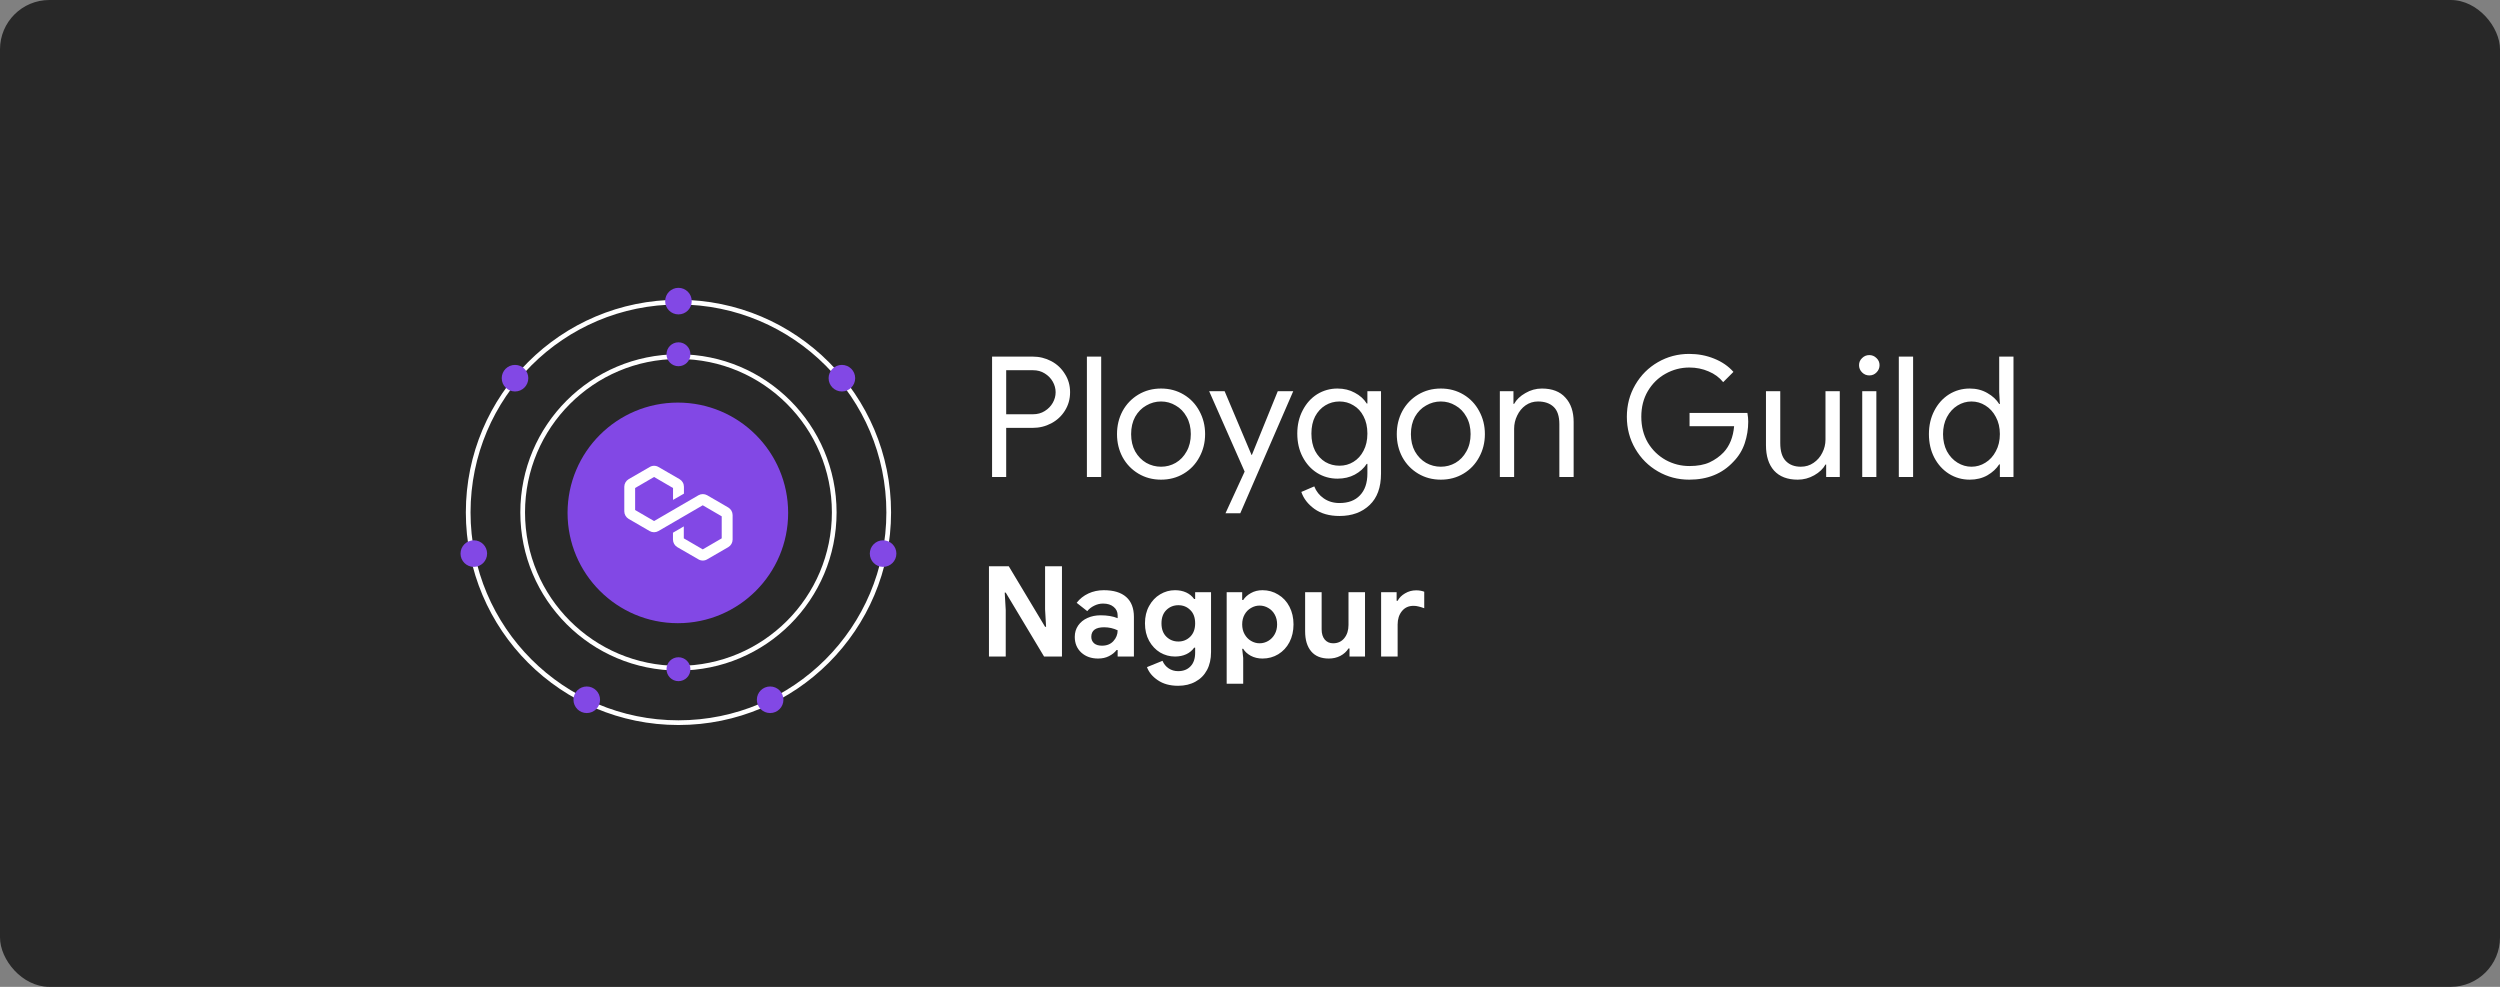 <svg width="304" height="120" viewBox="0 0 304 120" fill="none" xmlns="http://www.w3.org/2000/svg">
<rect x="0" y="0" width="304" height="120" fill="#808080" stroke="none"/>
<rect width="304" height="120" rx="6" fill="#282828"/>
<path d="M120.636 43.362H125.563C126.38 43.362 127.137 43.546 127.832 43.914C128.527 44.282 129.079 44.8 129.488 45.468C129.911 46.122 130.122 46.865 130.122 47.696C130.122 48.527 129.911 49.277 129.488 49.945C129.079 50.599 128.527 51.11 127.832 51.478C127.137 51.846 126.38 52.03 125.563 52.03H122.353V58H120.636V43.362ZM125.604 50.374C126.149 50.374 126.626 50.245 127.035 49.986C127.457 49.727 127.784 49.393 128.016 48.984C128.248 48.575 128.364 48.146 128.364 47.696C128.364 47.246 128.248 46.817 128.016 46.408C127.784 45.999 127.457 45.665 127.035 45.406C126.626 45.147 126.149 45.018 125.604 45.018H122.353V50.374H125.604ZM132.167 43.362H133.905V58H132.167V43.362ZM141.184 58.327C140.162 58.327 139.242 58.082 138.424 57.591C137.607 57.1 136.966 56.433 136.503 55.588C136.053 54.742 135.828 53.809 135.828 52.787C135.828 51.764 136.053 50.831 136.503 49.986C136.966 49.141 137.607 48.473 138.424 47.982C139.242 47.492 140.162 47.246 141.184 47.246C142.207 47.246 143.127 47.492 143.944 47.982C144.762 48.473 145.396 49.141 145.846 49.986C146.309 50.831 146.541 51.764 146.541 52.787C146.541 53.809 146.309 54.742 145.846 55.588C145.396 56.433 144.762 57.1 143.944 57.591C143.127 58.082 142.207 58.327 141.184 58.327ZM141.184 56.753C141.825 56.753 142.418 56.596 142.963 56.283C143.522 55.956 143.965 55.492 144.292 54.892C144.633 54.293 144.803 53.591 144.803 52.787C144.803 51.983 144.633 51.281 144.292 50.681C143.965 50.081 143.522 49.625 142.963 49.311C142.418 48.984 141.825 48.82 141.184 48.82C140.544 48.82 139.944 48.984 139.385 49.311C138.827 49.625 138.377 50.081 138.036 50.681C137.709 51.281 137.545 51.983 137.545 52.787C137.545 53.591 137.709 54.293 138.036 54.892C138.377 55.492 138.827 55.956 139.385 56.283C139.944 56.596 140.544 56.753 141.184 56.753ZM151.349 57.346L147.035 47.573H148.916L152.187 55.322H152.228L155.376 47.573H157.257L150.817 62.416H149.018L151.349 57.346ZM162.881 62.743C161.655 62.743 160.639 62.457 159.835 61.884C159.045 61.312 158.513 60.624 158.241 59.82L159.815 59.145C160.046 59.745 160.428 60.228 160.96 60.596C161.505 60.978 162.145 61.169 162.881 61.169C163.958 61.169 164.79 60.855 165.376 60.228C165.975 59.602 166.275 58.716 166.275 57.571V56.405H166.193C165.853 56.937 165.369 57.373 164.742 57.714C164.129 58.041 163.427 58.204 162.636 58.204C161.737 58.204 160.912 57.973 160.162 57.509C159.426 57.046 158.84 56.398 158.404 55.567C157.968 54.736 157.75 53.788 157.75 52.725C157.75 51.676 157.968 50.735 158.404 49.904C158.84 49.059 159.426 48.405 160.162 47.941C160.912 47.478 161.737 47.246 162.636 47.246C163.427 47.246 164.129 47.417 164.742 47.757C165.369 48.084 165.853 48.521 166.193 49.066H166.275V47.573H167.931V57.591C167.931 59.268 167.468 60.542 166.541 61.414C165.614 62.3 164.394 62.743 162.881 62.743ZM162.881 56.63C163.508 56.63 164.074 56.474 164.578 56.16C165.096 55.846 165.505 55.397 165.805 54.811C166.118 54.225 166.275 53.529 166.275 52.725C166.275 51.908 166.118 51.206 165.805 50.62C165.505 50.033 165.096 49.59 164.578 49.291C164.074 48.977 163.508 48.82 162.881 48.82C162.254 48.82 161.682 48.977 161.164 49.291C160.646 49.604 160.23 50.054 159.917 50.64C159.617 51.226 159.467 51.921 159.467 52.725C159.467 53.529 159.617 54.231 159.917 54.831C160.23 55.417 160.646 55.867 161.164 56.18C161.682 56.48 162.254 56.63 162.881 56.63ZM175.205 58.327C174.183 58.327 173.263 58.082 172.445 57.591C171.628 57.1 170.987 56.433 170.524 55.588C170.074 54.742 169.849 53.809 169.849 52.787C169.849 51.764 170.074 50.831 170.524 49.986C170.987 49.141 171.628 48.473 172.445 47.982C173.263 47.492 174.183 47.246 175.205 47.246C176.228 47.246 177.148 47.492 177.965 47.982C178.783 48.473 179.417 49.141 179.867 49.986C180.33 50.831 180.562 51.764 180.562 52.787C180.562 53.809 180.33 54.742 179.867 55.588C179.417 56.433 178.783 57.1 177.965 57.591C177.148 58.082 176.228 58.327 175.205 58.327ZM175.205 56.753C175.846 56.753 176.439 56.596 176.984 56.283C177.543 55.956 177.986 55.492 178.313 54.892C178.654 54.293 178.824 53.591 178.824 52.787C178.824 51.983 178.654 51.281 178.313 50.681C177.986 50.081 177.543 49.625 176.984 49.311C176.439 48.984 175.846 48.82 175.205 48.82C174.565 48.82 173.965 48.984 173.406 49.311C172.847 49.625 172.398 50.081 172.057 50.681C171.73 51.281 171.566 51.983 171.566 52.787C171.566 53.591 171.73 54.293 172.057 54.892C172.398 55.492 172.847 55.956 173.406 56.283C173.965 56.596 174.565 56.753 175.205 56.753ZM182.38 47.573H184.036V49.107H184.118C184.404 48.589 184.861 48.153 185.488 47.798C186.115 47.43 186.782 47.246 187.491 47.246C188.745 47.246 189.699 47.614 190.353 48.35C191.021 49.073 191.355 50.061 191.355 51.315V58H189.617V51.58C189.617 50.613 189.386 49.911 188.922 49.475C188.459 49.038 187.825 48.82 187.021 48.82C186.462 48.82 185.958 48.977 185.508 49.291C185.072 49.604 184.731 50.02 184.486 50.538C184.24 51.042 184.118 51.574 184.118 52.132V58H182.38V47.573ZM205.409 58.327C204.033 58.327 202.765 57.993 201.607 57.325C200.448 56.657 199.528 55.737 198.847 54.565C198.165 53.393 197.825 52.098 197.825 50.681C197.825 49.263 198.165 47.969 198.847 46.796C199.528 45.624 200.448 44.704 201.607 44.036C202.765 43.369 204.033 43.035 205.409 43.035C206.486 43.035 207.495 43.225 208.435 43.607C209.389 43.989 210.173 44.527 210.786 45.222L209.539 46.469C209.076 45.897 208.483 45.461 207.761 45.161C207.038 44.847 206.261 44.691 205.43 44.691C204.394 44.691 203.426 44.943 202.527 45.447C201.641 45.938 200.925 46.64 200.38 47.553C199.849 48.452 199.583 49.495 199.583 50.681C199.583 51.867 199.849 52.916 200.38 53.829C200.925 54.729 201.648 55.431 202.547 55.935C203.447 56.426 204.408 56.671 205.43 56.671C206.411 56.671 207.229 56.521 207.883 56.221C208.551 55.908 209.123 55.499 209.601 54.995C209.955 54.613 210.241 54.156 210.459 53.625C210.677 53.08 210.814 52.48 210.868 51.826H205.45V50.211H212.483C212.551 50.592 212.585 50.947 212.585 51.274C212.585 52.173 212.442 53.052 212.156 53.911C211.87 54.756 211.413 55.499 210.786 56.14C209.437 57.598 207.645 58.327 205.409 58.327ZM218.606 58.327C217.352 58.327 216.391 57.959 215.723 57.223C215.069 56.487 214.742 55.458 214.742 54.136V47.573H216.48V53.87C216.48 54.865 216.704 55.594 217.154 56.058C217.604 56.521 218.211 56.753 218.974 56.753C219.56 56.753 220.078 56.596 220.528 56.283C220.991 55.969 221.345 55.56 221.591 55.056C221.85 54.552 221.979 54.02 221.979 53.461V47.573H223.717V58H222.061V56.487H221.979C221.693 57.005 221.236 57.441 220.609 57.796C219.982 58.15 219.315 58.327 218.606 58.327ZM227.306 45.652C226.965 45.652 226.672 45.529 226.427 45.284C226.181 45.038 226.059 44.745 226.059 44.404C226.059 44.064 226.181 43.778 226.427 43.546C226.672 43.3 226.965 43.178 227.306 43.178C227.647 43.178 227.94 43.3 228.185 43.546C228.43 43.778 228.553 44.064 228.553 44.404C228.553 44.745 228.43 45.038 228.185 45.284C227.953 45.529 227.66 45.652 227.306 45.652ZM226.447 47.573H228.165V58H226.447V47.573ZM230.896 43.362H232.633V58H230.896V43.362ZM239.524 58.327C238.597 58.327 237.752 58.089 236.989 57.612C236.24 57.135 235.647 56.48 235.211 55.649C234.774 54.804 234.556 53.85 234.556 52.787C234.556 51.737 234.774 50.79 235.211 49.945C235.647 49.1 236.24 48.439 236.989 47.962C237.752 47.485 238.597 47.246 239.524 47.246C240.328 47.246 241.044 47.43 241.671 47.798C242.298 48.153 242.775 48.596 243.102 49.127H243.184L243.102 47.676V43.362H244.84V58H243.184V56.467H243.102C242.775 56.985 242.298 57.428 241.671 57.796C241.044 58.15 240.328 58.327 239.524 58.327ZM239.729 56.753C240.342 56.753 240.908 56.589 241.426 56.262C241.957 55.935 242.38 55.472 242.693 54.872C243.02 54.272 243.184 53.577 243.184 52.787C243.184 51.996 243.02 51.301 242.693 50.701C242.38 50.102 241.957 49.638 241.426 49.311C240.908 48.984 240.342 48.82 239.729 48.82C239.129 48.82 238.563 48.984 238.032 49.311C237.5 49.638 237.071 50.108 236.744 50.722C236.43 51.322 236.274 52.01 236.274 52.787C236.274 53.564 236.43 54.259 236.744 54.872C237.071 55.472 237.5 55.935 238.032 56.262C238.563 56.589 239.129 56.753 239.729 56.753Z" fill="white"/>
<path d="M120.257 68.855H122.665L127.081 76.215H127.203L127.081 74.099V68.855H129.135V79.834H126.958L122.297 72.059H122.174L122.297 74.175V79.834H120.257V68.855ZM133.529 80.079C132.701 80.079 132.021 79.839 131.49 79.358C130.958 78.868 130.692 78.229 130.692 77.442C130.692 76.92 130.83 76.46 131.106 76.061C131.382 75.663 131.76 75.356 132.241 75.141C132.721 74.927 133.253 74.82 133.836 74.82C134.643 74.82 135.333 74.937 135.906 75.172V74.835C135.906 74.406 135.742 74.058 135.415 73.792C135.098 73.526 134.669 73.394 134.127 73.394C133.759 73.394 133.401 73.48 133.054 73.654C132.716 73.818 132.435 74.037 132.21 74.314L130.922 73.302C131.3 72.811 131.776 72.433 132.348 72.167C132.921 71.901 133.544 71.768 134.219 71.768C135.415 71.768 136.325 72.044 136.948 72.596C137.572 73.148 137.884 73.956 137.884 75.019V79.834H135.906V79.036H135.783C135.548 79.343 135.236 79.593 134.848 79.787C134.469 79.982 134.03 80.079 133.529 80.079ZM134.004 78.515C134.587 78.515 135.047 78.331 135.384 77.963C135.732 77.585 135.906 77.145 135.906 76.644C135.384 76.399 134.837 76.276 134.265 76.276C133.222 76.276 132.701 76.665 132.701 77.442C132.701 77.758 132.813 78.019 133.038 78.224C133.263 78.418 133.585 78.515 134.004 78.515ZM143.26 83.391C142.269 83.391 141.446 83.166 140.792 82.716C140.138 82.277 139.698 81.745 139.473 81.121L141.359 80.355C141.523 80.743 141.773 81.05 142.11 81.275C142.448 81.5 142.831 81.612 143.26 81.612C143.894 81.612 144.395 81.418 144.763 81.029C145.141 80.641 145.33 80.089 145.33 79.374V78.76H145.208C144.962 79.108 144.64 79.374 144.242 79.558C143.843 79.742 143.388 79.834 142.877 79.834C142.233 79.834 141.63 79.67 141.068 79.343C140.516 79.005 140.071 78.535 139.734 77.932C139.396 77.319 139.228 76.608 139.228 75.801C139.228 74.993 139.396 74.288 139.734 73.685C140.071 73.072 140.516 72.601 141.068 72.274C141.63 71.937 142.233 71.768 142.877 71.768C143.388 71.768 143.843 71.86 144.242 72.044C144.64 72.228 144.962 72.494 145.208 72.841H145.33V72.013H147.262V79.297C147.262 80.135 147.099 80.861 146.772 81.474C146.445 82.088 145.98 82.558 145.376 82.885C144.773 83.222 144.068 83.391 143.26 83.391ZM143.291 78.009C143.853 78.009 144.334 77.815 144.732 77.426C145.131 77.028 145.33 76.486 145.33 75.801C145.33 75.096 145.131 74.554 144.732 74.175C144.344 73.787 143.864 73.593 143.291 73.593C142.719 73.593 142.233 73.787 141.834 74.175C141.436 74.564 141.236 75.106 141.236 75.801C141.236 76.496 141.436 77.038 141.834 77.426C142.233 77.815 142.719 78.009 143.291 78.009ZM149.164 72.013H151.05V72.964H151.173C151.387 72.627 151.699 72.346 152.108 72.121C152.517 71.886 152.987 71.768 153.519 71.768C154.224 71.768 154.863 71.947 155.435 72.305C156.018 72.652 156.473 73.143 156.8 73.777C157.127 74.411 157.291 75.126 157.291 75.924C157.291 76.731 157.127 77.452 156.8 78.085C156.473 78.709 156.018 79.2 155.435 79.558C154.863 79.905 154.224 80.079 153.519 80.079C152.987 80.079 152.512 79.966 152.093 79.742C151.684 79.517 151.377 79.236 151.173 78.898H151.05L151.173 80.002V83.145H149.164V72.013ZM153.166 78.224C153.544 78.224 153.897 78.126 154.224 77.932C154.551 77.738 154.812 77.467 155.006 77.12C155.2 76.772 155.297 76.373 155.297 75.924C155.297 75.474 155.2 75.075 155.006 74.728C154.812 74.38 154.551 74.114 154.224 73.93C153.897 73.736 153.544 73.639 153.166 73.639C152.798 73.639 152.451 73.736 152.123 73.93C151.796 74.114 151.536 74.38 151.341 74.728C151.147 75.075 151.05 75.474 151.05 75.924C151.05 76.373 151.147 76.772 151.341 77.12C151.536 77.467 151.796 77.738 152.123 77.932C152.451 78.126 152.798 78.224 153.166 78.224ZM161.585 80.079C160.645 80.079 159.929 79.787 159.439 79.205C158.948 78.622 158.703 77.809 158.703 76.767V72.013H160.711V76.522C160.711 77.053 160.839 77.472 161.095 77.779C161.35 78.075 161.687 78.224 162.107 78.224C162.679 78.224 163.134 78.014 163.471 77.595C163.809 77.176 163.977 76.644 163.977 76V72.013H165.986V79.834H164.1V78.852H163.977C163.742 79.23 163.41 79.532 162.981 79.757C162.561 79.972 162.096 80.079 161.585 80.079ZM167.943 72.013H169.829V73.056H169.952C170.146 72.688 170.447 72.387 170.856 72.151C171.265 71.906 171.715 71.784 172.206 71.784C172.563 71.784 172.89 71.84 173.187 71.952V73.961C172.911 73.859 172.676 73.787 172.482 73.746C172.298 73.695 172.098 73.669 171.884 73.669C171.291 73.669 170.82 73.884 170.473 74.314C170.125 74.743 169.952 75.285 169.952 75.939V79.834H167.943V72.013Z" fill="white"/>
<circle cx="82.427" cy="62.367" r="13.412" fill="#8248E5"/>
<circle cx="82.5" cy="62.308" r="25.568" stroke="white" stroke-width="0.572"/>
<circle cx="82.5" cy="62.308" r="18.943" stroke="white" stroke-width="0.572"/>
<circle cx="82.499" cy="36.616" r="1.616" fill="#8248E5"/>
<circle cx="93.649" cy="85.092" r="1.616" fill="#8248E5"/>
<circle cx="102.374" cy="45.988" r="1.616" fill="#8248E5"/>
<circle cx="62.626" cy="45.988" r="1.616" fill="#8248E5"/>
<circle cx="57.616" cy="67.317" r="1.616" fill="#8248E5"/>
<circle cx="107.385" cy="67.317" r="1.616" fill="#8248E5"/>
<circle cx="71.35" cy="85.092" r="1.616" fill="#8248E5"/>
<circle cx="82.501" cy="43.079" r="1.454" fill="#8248E5"/>
<circle cx="82.501" cy="81.375" r="1.454" fill="#8248E5"/>
<path d="M89.086 62.632V65.613C89.085 65.799 89.035 65.981 88.943 66.142C88.851 66.303 88.718 66.437 88.559 66.532L85.986 68.019C85.827 68.114 85.645 68.164 85.459 68.164C85.274 68.164 85.092 68.114 84.933 68.019L82.36 66.532C82.2 66.437 82.068 66.303 81.976 66.142C81.883 65.981 81.834 65.799 81.833 65.613V64.776L83.15 64.009V65.463L85.455 66.805L87.76 65.463V62.784L85.455 61.442L80.055 64.581C79.894 64.672 79.713 64.72 79.528 64.72C79.343 64.72 79.162 64.672 79.001 64.581L76.429 63.088C76.272 62.992 76.142 62.857 76.052 62.696C75.961 62.535 75.914 62.354 75.914 62.17V59.189C75.915 59.004 75.964 58.821 76.057 58.66C76.149 58.499 76.281 58.365 76.441 58.27L79.013 56.783C79.173 56.689 79.355 56.639 79.54 56.639C79.726 56.639 79.908 56.689 80.067 56.783L82.64 58.27C82.799 58.365 82.932 58.499 83.024 58.66C83.117 58.821 83.166 59.004 83.167 59.189V60.026L81.841 60.788V59.342L79.536 58L77.231 59.342V62.018L79.536 63.36L84.937 60.221C85.097 60.13 85.279 60.082 85.463 60.082C85.648 60.082 85.829 60.13 85.99 60.221L88.563 61.714C88.722 61.809 88.853 61.943 88.945 62.104C89.036 62.265 89.085 62.447 89.086 62.632Z" fill="white"/>
</svg>
